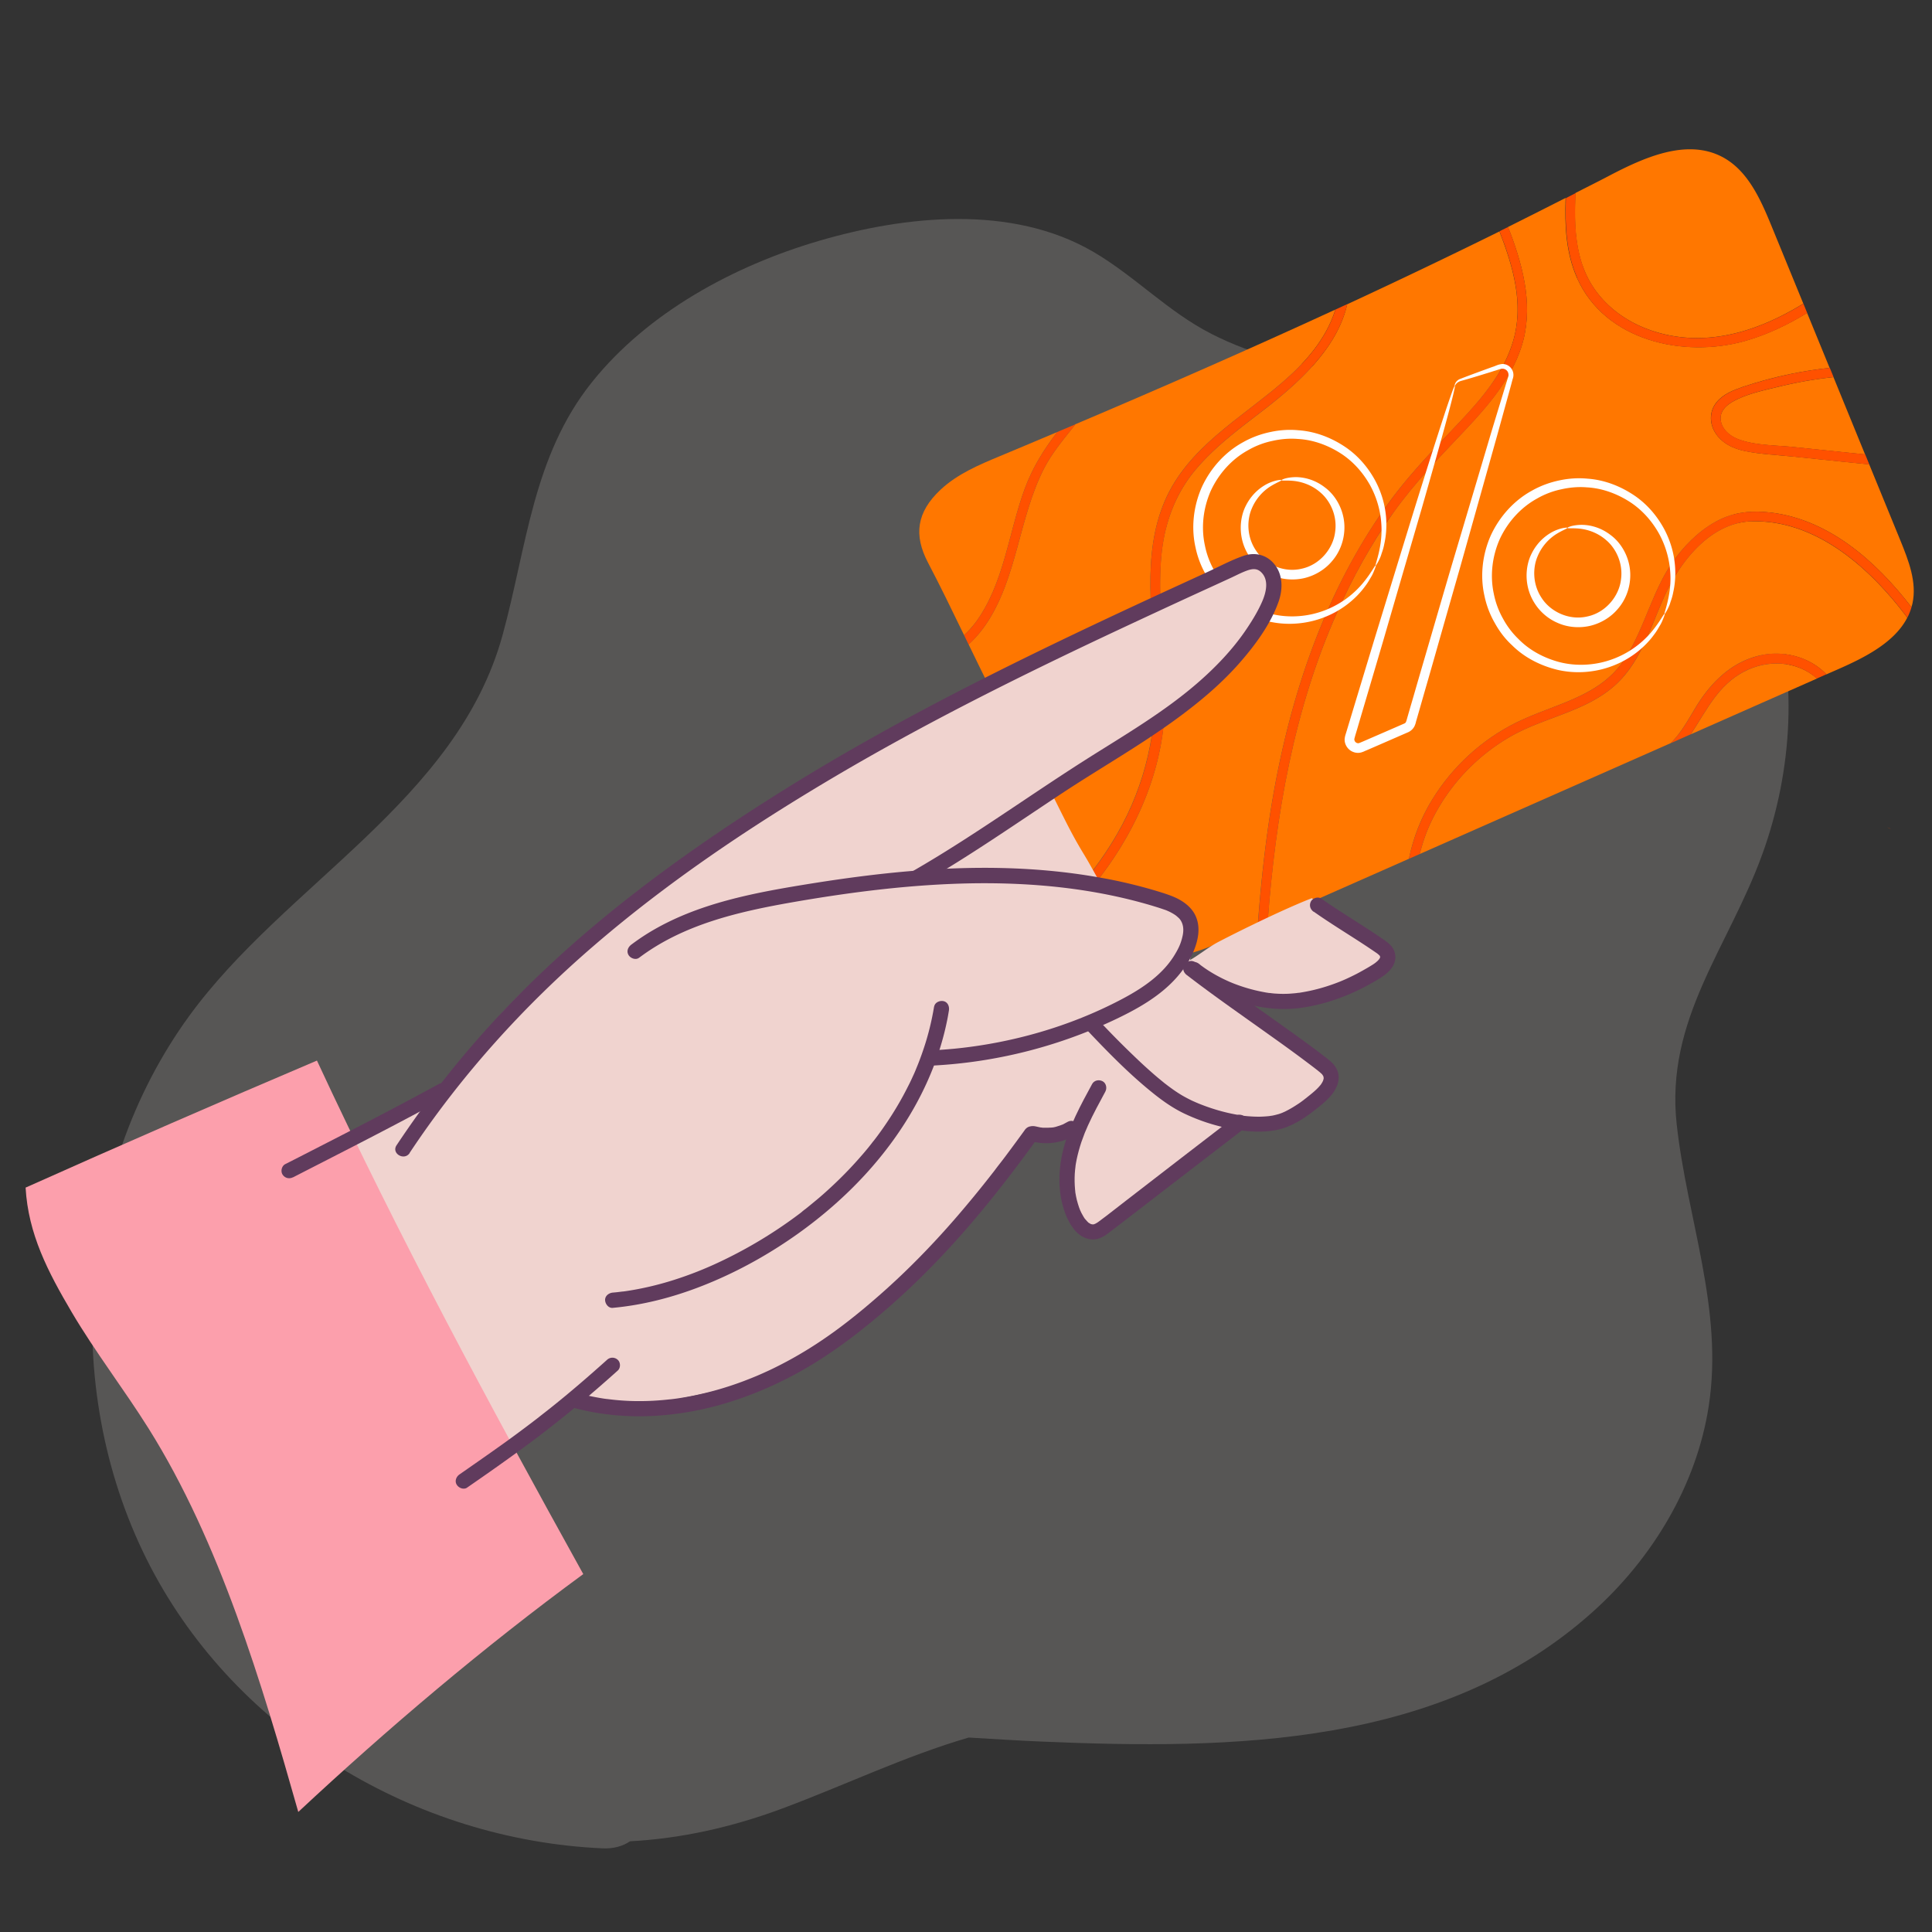 <svg xmlns="http://www.w3.org/2000/svg" viewBox="0 0 200 200"><rect x="0" y="0" width="200" height="200" fill="#333333" stroke="none"/><defs><style>.cls-3{fill:#f70}.cls-5{fill:#fff}.cls-7{fill:#ff5100}.cls-8{fill:#603b5d}</style></defs><path d="M183.22 60.99c-2.73-7.96-8.28-15.12-15.74-19.18-8.88-4.83-18.13-3.21-27.78-3.57-4.94-.18-9.88-1.43-14.3-3.68-4.49-2.29-7.91-5.97-12.22-8.49-8.43-4.92-19.42-3.77-28.42-1.13-8.79 2.58-17.69 7.39-23.48 14.62-6.13 7.65-6.75 17.06-9.25 26.17-4.71 17.17-22.47 25.73-32.45 39.45-11.82 16.24-13.25 39.21-4.03 56.96 9.01 17.33 27.53 28.34 46.84 29.2 1.15.05 2.09-.23 2.83-.73 5.2-.28 10.46-1.42 15.75-3.39 6.45-2.4 12.69-5.42 19.31-7.35 2.6.15 5.16.32 7.62.42 19.72.84 41.45.53 57-13.45 6.15-5.52 10.73-13.08 11.99-21.3 1.54-10.02-2.24-19.33-3.32-29.16-1.19-10.87 5.35-18.27 8.86-27.94 3.14-8.64 3.78-18.69.77-27.47z" style="fill:#575655" id="BG_Strong"/><g id="Illustrations"><path d="m150.85 96.54-.24-.12" style="fill:none"/><path class="cls-7" d="m195.76 85.82-.18-.09c-.07-.03-.15-.05-.22-.08.13.06.27.11.4.17z"/><path class="cls-3" d="M101.02 64.4c2.93-4.01 3.38-9.25 5.06-13.8.81-2.2 1.97-4.06 3.37-5.88-1.97.83-3.94 1.67-5.92 2.49-2.19.91-4.43 1.86-6.16 3.48-2.5 2.34-2.79 4.71-1.31 7.54 1.3 2.48 2.52 5 3.74 7.52.48-.45.9-.92 1.22-1.35z"/><path class="cls-3" d="M119.59 69.71c-.24-5.89-1.42-12.19.97-17.81 2.38-5.58 7.86-8.56 12.24-12.36 2.33-2.02 4.45-4.41 5.41-7.41 0-.03.01-.05.02-.08-8.9 4.1-17.88 8.04-26.91 11.87-.1.13-.2.26-.29.38-1.07 1.34-2.15 2.65-2.94 4.17-.68 1.32-1.19 2.71-1.63 4.12-.85 2.72-1.43 5.52-2.44 8.18-.83 2.19-1.99 4.35-3.75 5.94.36.75.72 1.49 1.09 2.24 3.53 7.18 7.06 14.35 10.59 21.53.11.23.22.45.34.68 1.27-1.55 2.41-3.18 3.4-4.91 2.93-5.13 4.13-10.68 3.9-16.56z"/><path class="cls-3" d="M137.88 62.18c1.62-3.52 3.55-6.91 5.82-10.05 2.2-3.04 4.79-5.68 7.35-8.39 2.41-2.55 4.81-5.36 5.7-8.84.94-3.69-.17-7.46-1.53-10.94a710.7 710.7 0 0 1-15.76 7.54c-1.03 4.56-5.04 8.15-8.64 10.94-2.5 1.93-5.08 3.81-7.11 6.25-2.08 2.51-3.17 5.55-3.48 8.77-.6 6.24 1.01 12.47.09 18.71-.83 5.62-3.42 10.86-6.94 15.27-.19.24-.39.48-.59.71 1.74 3.22 4.05 6.34 7.56 6.76 2.21.26 4.37-.66 6.41-1.56 1.15-.51 2.29-1.01 3.44-1.52.26-3.56.62-7.11 1.14-10.64 1.17-7.91 3.2-15.72 6.54-23zM163.84 27.52c1.14 3.3 3.91 5.62 7.16 6.71 5.51 1.85 10.94.11 15.68-2.8-1.1-2.68-2.2-5.37-3.3-8.05-1.14-2.78-2.47-5.78-5.14-7.16-3.67-1.89-8.05.08-11.71 2-1.14.6-2.29 1.17-3.44 1.76-.12 2.55-.1 5.1.74 7.54zM179.32 41.61c-.74.43-1.37 1.1-1.17 2.03.2.94 1.05 1.57 1.9 1.87 1.74.62 3.81.58 5.63.77 1.97.2 3.93.41 5.9.61l1.49.15c-1.09-2.67-2.18-5.33-3.27-8-1.87.2-3.73.52-5.57.97-1.61.39-3.46.76-4.91 1.6zM181.42 53.96c-4.21.08-7.32 3.94-8.97 7.45-1.56 3.32-2.52 7.17-5.41 9.66-3.04 2.63-7.22 3.2-10.65 5.16-3.43 1.96-6.28 4.94-8.06 8.47-.6 1.19-1.04 2.44-1.36 3.71 8.66-3.83 17.32-7.65 25.98-11.48 1.07-1.05 1.79-2.38 2.56-3.66 1.54-2.57 3.75-4.8 6.78-5.44 2.42-.51 5.06.19 6.78 1.98.45-.2.89-.39 1.34-.59 2.72-1.2 5.73-2.75 7.03-5.28-.44-.59-.89-1.16-1.36-1.72-3.65-4.36-8.69-8.37-14.67-8.25z"/><path class="cls-3" d="M156.98 74.79c3.96-1.95 8.63-2.61 11.21-6.57 2.18-3.34 2.9-7.41 5.36-10.59 1.25-1.62 2.81-3.08 4.69-3.94 1.62-.73 3.33-.83 5.07-.63 6.04.72 10.91 5.07 14.49 9.7.02.03.05.06.07.09.04-.13.08-.25.11-.39.47-2.19-.4-4.41-1.24-6.48-1.08-2.64-2.16-5.27-3.24-7.91-.82-.08-1.65-.17-2.47-.25l-5.53-.57c-1.6-.16-3.24-.23-4.82-.55-1.26-.25-2.48-.83-3.16-1.97-.58-.98-.56-2.17.16-3.07.69-.87 1.77-1.28 2.79-1.63 1.64-.55 3.31-1 5-1.34 1.3-.27 2.61-.46 3.93-.61-.78-1.9-1.55-3.79-2.33-5.69-2.02 1.24-4.16 2.26-6.45 2.91-6.33 1.78-14.47-.01-17.37-6.53-1.16-2.62-1.28-5.45-1.18-8.28-1.99 1.01-3.98 2.02-5.97 3.01.09.22.18.45.27.67 1.4 3.75 2.4 7.83 1.11 11.77-1.08 3.3-3.38 6-5.72 8.49-2.65 2.81-5.32 5.53-7.56 8.7-2.27 3.21-4.19 6.67-5.78 10.26-4.51 10.13-6.36 20.99-7.19 31.97 4.87-2.15 9.74-4.31 14.62-6.46.44-2.15 1.24-4.23 2.42-6.14 2.08-3.39 5.14-6.21 8.71-7.97z"/><path class="cls-3" d="M180.55 69.52c-2.68 1.41-3.84 3.93-5.42 6.34-.04.05-.08.1-.11.16 2.22-.98 4.43-1.96 6.65-2.94 2.14-.95 4.29-1.89 6.43-2.84-2.04-1.83-5.1-2.01-7.54-.72z"/><path class="cls-7" d="M197.8 62.76c-3.58-4.63-8.45-8.98-14.49-9.7-1.74-.21-3.46-.11-5.07.63-1.88.85-3.44 2.32-4.69 3.94-2.46 3.18-3.19 7.25-5.36 10.59-2.58 3.97-7.25 4.62-11.21 6.57-3.57 1.76-6.63 4.58-8.71 7.97-1.17 1.91-1.97 4-2.42 6.14.37-.16.75-.33 1.12-.49.32-1.27.76-2.52 1.36-3.71 1.78-3.53 4.63-6.5 8.06-8.47 3.42-1.96 7.61-2.53 10.65-5.16 2.88-2.5 3.85-6.34 5.41-9.66 1.65-3.5 4.75-7.36 8.97-7.45 5.98-.12 11.02 3.89 14.67 8.25.47.56.92 1.14 1.36 1.72.18-.34.32-.7.43-1.08-.02-.03-.05-.06-.07-.09z"/><path class="cls-7" d="M182.3 67.83c-3.03.64-5.25 2.87-6.78 5.44-.77 1.28-1.49 2.61-2.56 3.66.68-.3 1.37-.6 2.05-.91.04-.05.08-.1.11-.16 1.59-2.41 2.74-4.92 5.42-6.34 2.45-1.29 5.5-1.12 7.54.72.33-.15.66-.29.99-.44-1.72-1.79-4.35-2.49-6.78-1.98zM120.33 76.15c.92-6.23-.69-12.47-.09-18.71.31-3.23 1.4-6.26 3.48-8.77 2.03-2.44 4.61-4.32 7.11-6.25 3.6-2.78 7.61-6.37 8.64-10.94l-1.23.57c0 .03-.01.05-.02.08-.96 2.99-3.07 5.38-5.41 7.41-4.38 3.8-9.86 6.78-12.24 12.36-2.4 5.62-1.21 11.91-.97 17.81.24 5.88-.97 11.43-3.9 16.56-.99 1.73-2.13 3.37-3.4 4.91.16.32.33.64.5.96.2-.24.4-.47.59-.71 3.52-4.41 6.11-9.65 6.94-15.27zM163.26 28.78c2.89 6.52 11.03 8.31 17.37 6.53 2.29-.64 4.43-1.67 6.45-2.91l-.39-.96c-4.74 2.9-10.17 4.65-15.68 2.8-3.25-1.09-6.02-3.42-7.16-6.71-.84-2.43-.86-4.99-.74-7.54-.34.17-.67.35-1.01.52-.1 2.83.02 5.66 1.18 8.28zM104.02 60.78c1.01-2.66 1.59-5.46 2.44-8.18.44-1.41.95-2.81 1.63-4.12.79-1.53 1.87-2.83 2.94-4.17.1-.12.2-.25.29-.38-.62.26-1.25.52-1.87.79-1.4 1.82-2.56 3.68-3.37 5.88-1.68 4.55-2.13 9.79-5.06 13.8-.32.44-.74.91-1.22 1.35.16.32.32.65.47.97 1.75-1.59 2.92-3.75 3.75-5.94zM180.48 40.04c-1.02.34-2.1.76-2.79 1.63-.72.9-.73 2.09-.16 3.07.67 1.14 1.9 1.72 3.16 1.97 1.58.31 3.22.38 4.82.55l5.53.57c.82.08 1.64.17 2.47.25-.14-.35-.29-.7-.43-1.05l-1.49-.15c-1.97-.2-3.93-.41-5.9-.61-1.82-.19-3.89-.15-5.63-.77-.86-.31-1.7-.93-1.9-1.87-.2-.93.42-1.6 1.17-2.03 1.45-.84 3.3-1.21 4.91-1.6 1.84-.45 3.7-.77 5.57-.97-.13-.32-.26-.63-.39-.95-1.32.15-2.63.34-3.93.61-1.69.35-3.36.79-5 1.34zM144.21 53.13c2.24-3.17 4.91-5.89 7.56-8.7 2.34-2.48 4.65-5.19 5.72-8.49 1.28-3.93.29-8.01-1.11-11.77-.08-.23-.18-.45-.27-.67-.29.15-.59.29-.88.44 1.36 3.48 2.47 7.25 1.53 10.94-.88 3.48-3.29 6.29-5.7 8.84-2.57 2.72-5.15 5.36-7.35 8.39-2.28 3.14-4.21 6.53-5.82 10.05-3.34 7.28-5.37 15.09-6.54 23-.52 3.53-.88 7.08-1.14 10.64.34-.15.69-.3 1.03-.46.83-10.98 2.68-21.84 7.19-31.97 1.6-3.59 3.51-7.05 5.78-10.26z"/><path class="cls-5" d="M142.42 58.55s.14-.17.32-.54c.09-.18.2-.41.28-.7.1-.28.21-.61.28-1 .34-1.49.43-3.93-.89-6.47-.66-1.25-1.64-2.51-3.02-3.48-1.37-.95-3.08-1.69-4.98-1.82-.94-.09-1.92-.03-2.89.18-.97.2-1.94.55-2.84 1.06-1.82.99-3.34 2.64-4.26 4.63-.89 2.01-1.12 4.24-.66 6.26.21 1.01.58 1.97 1.08 2.83.48.87 1.08 1.65 1.78 2.29 1.35 1.34 3.04 2.13 4.66 2.53 1.64.39 3.24.3 4.61-.04 2.78-.7 4.55-2.37 5.44-3.61.24-.31.41-.61.56-.87.16-.25.26-.48.34-.68.16-.38.22-.58.19-.59-.09-.04-.43.75-1.39 1.9a9.597 9.597 0 0 1-5.3 3.17c-1.28.27-2.76.31-4.25-.08-1.48-.4-3-1.15-4.21-2.39-.62-.6-1.16-1.31-1.59-2.1-.44-.78-.77-1.65-.95-2.57-.4-1.83-.19-3.83.61-5.65.83-1.8 2.2-3.29 3.83-4.19.81-.47 1.68-.8 2.56-.98.88-.2 1.77-.27 2.62-.2 1.72.09 3.3.74 4.57 1.58 1.28.86 2.22 2 2.87 3.14a9.655 9.655 0 0 1 1.13 6.07c-.22 1.48-.59 2.26-.5 2.3zM172.33 63.56s.14-.17.32-.54c.09-.18.2-.41.28-.7.1-.28.21-.61.28-1 .34-1.49.43-3.93-.89-6.47-.66-1.25-1.64-2.51-3.02-3.48-1.37-.95-3.08-1.69-4.98-1.82-.94-.09-1.92-.03-2.89.18-.97.2-1.94.55-2.84 1.06-1.82.99-3.34 2.64-4.26 4.63-.89 2.01-1.12 4.24-.66 6.26.21 1.01.58 1.97 1.08 2.83.48.87 1.08 1.65 1.78 2.29 1.35 1.34 3.04 2.13 4.66 2.53 1.64.39 3.24.3 4.61-.04 2.78-.7 4.55-2.37 5.44-3.61.24-.31.41-.61.56-.87.16-.25.26-.48.34-.68.16-.38.22-.58.19-.59-.09-.04-.43.75-1.39 1.9a9.597 9.597 0 0 1-5.3 3.17c-1.28.27-2.76.31-4.25-.08-1.48-.4-3-1.15-4.21-2.39a8.546 8.546 0 0 1-1.59-2.1c-.44-.78-.77-1.65-.95-2.57-.4-1.83-.19-3.83.61-5.65.83-1.8 2.2-3.29 3.83-4.19.81-.47 1.68-.8 2.56-.98.88-.2 1.77-.27 2.62-.2 1.72.09 3.3.74 4.57 1.58 1.28.86 2.22 2 2.87 3.14a9.655 9.655 0 0 1 1.13 6.07c-.22 1.48-.59 2.26-.5 2.3z"/><path class="cls-5" d="M132.69 49.71c0-.05-.47-.06-1.23.25-.74.31-1.81 1.03-2.49 2.39-.68 1.32-.82 3.37.28 5.12.53.86 1.36 1.62 2.38 2.06 1.01.46 2.22.58 3.37.32 1.15-.27 2.18-.91 2.89-1.76.73-.84 1.14-1.88 1.25-2.89.24-2.05-.77-3.84-1.97-4.73-1.2-.94-2.48-1.12-3.28-1.07-.82.05-1.23.26-1.22.31.02.08.45 0 1.21.07.74.07 1.85.35 2.83 1.22.98.84 1.75 2.38 1.5 4.08-.2 1.67-1.54 3.37-3.45 3.79-1.91.46-3.85-.49-4.76-1.91-.95-1.42-.93-3.14-.41-4.33a5.009 5.009 0 0 1 2.02-2.34c.65-.39 1.07-.51 1.05-.6zM150.63 39.93s.11-.37.66-.51c.58-.16 1.43-.41 2.52-.75.27-.08.56-.17.86-.27.28-.07.67-.24.88-.23.25 0 .51.18.58.44.04.13.04.26 0 .4l-.18.57c-.47 1.55-1.01 3.31-1.6 5.26-1.16 3.91-2.54 8.55-4.08 13.72-.76 2.58-1.55 5.3-2.37 8.11-.41 1.41-.83 2.84-1.25 4.29-.21.73-.42 1.46-.64 2.2l-.32 1.11c-.13.46-.14.55-.32.63-1.42.62-2.83 1.23-4.21 1.83l-.26.11c-.09.04-.18.07-.2.08-.08.03-.16.02-.24-.01a.409.409 0 0 1-.26-.39c0-.04.06-.25.11-.43l.16-.53.31-1.06c.83-2.81 1.63-5.52 2.39-8.1 1.5-5.17 2.86-9.83 4-13.74 1.12-3.92 2.02-7.09 2.61-9.29.3-1.1.52-1.96.66-2.54s.2-.9.17-.91c-.03 0-.16.28-.36.85-.2.57-.49 1.4-.84 2.49-.71 2.17-1.71 5.31-2.92 9.2-1.2 3.89-2.62 8.53-4.2 13.68-.78 2.58-1.6 5.28-2.45 8.09l-.32 1.06-.16.53c-.05.18-.12.32-.16.65-.05.59.34 1.17.88 1.37.27.11.59.13.87.04.16-.05.25-.09.33-.13l.26-.11c1.39-.6 2.8-1.22 4.23-1.84.27-.12.51-.34.65-.61.15-.32.14-.43.21-.64l.32-1.11c.21-.74.42-1.47.63-2.2.42-1.45.83-2.89 1.23-4.3.8-2.82 1.58-5.54 2.32-8.13 1.46-5.19 2.77-9.86 3.87-13.78l1.46-5.3c.05-.2.1-.39.16-.58a1.136 1.136 0 0 0-1.09-1.47c-.48.04-.7.21-1.02.3-.3.11-.58.21-.85.31-1.07.39-1.9.7-2.46.92-.31.1-.48.32-.55.47-.07.15-.07.23-.05.24zM162.28 54.65c0-.05-.47-.06-1.23.25-.74.31-1.81 1.03-2.49 2.39-.68 1.32-.82 3.37.28 5.12.53.86 1.36 1.62 2.38 2.06 1.01.46 2.22.58 3.37.32 1.15-.27 2.18-.91 2.89-1.76.73-.84 1.14-1.88 1.25-2.89.24-2.05-.77-3.84-1.97-4.73-1.2-.94-2.48-1.12-3.28-1.07-.82.05-1.23.26-1.22.31.02.08.45 0 1.21.07.74.07 1.85.35 2.83 1.22.98.84 1.75 2.38 1.5 4.08-.2 1.67-1.54 3.37-3.45 3.79-1.91.46-3.85-.49-4.76-1.91-.95-1.42-.93-3.14-.41-4.33a5.009 5.009 0 0 1 2.02-2.34c.65-.39 1.07-.51 1.05-.6z"/><path d="M50.02 151.52c-5.44-10.87-10.89-21.74-16.33-32.62 4.21-2.36 8.29-4.55 12.69-6.54l.18-.3c5.08-8.53 13.26-14.76 21.51-20.27 3.85-2.58 7.93-4.81 11.73-7.45 3.28-2.28 6.35-4.87 9.74-6.99 2.6-1.63 5.37-2.97 8.13-4.3 9.17-4.44 18.33-8.87 27.5-13.31 1.61-.78 3.29-1.57 5.08-1.52.57.02 1.17.14 1.6.52.53.47.68 1.24.64 1.95-.12 1.96-1.45 3.62-2.78 5.07a82.496 82.496 0 0 1-20.79 16.47c1.29 2.57 2.01 4.11 3.24 6.13 1.23 2.02 1.78 3.38 2.31 3.56 1.85.62 6.56 1.42 7.86 2.87 1.07 1.19 1 2.99.87 4.59.98-.56 1.94-1.36 2.94-1.88 2.6-1.35 6.93-3.46 9.66-4.52 2.19 1.62 4.81 3.78 6.85 5.59.23.2.47.44.49.74.02.34-.25.63-.51.85-4.14 3.57-10.49 4.32-15.35 1.81 2.55 2.17 4.85 4.4 7.4 6.58.89.76 1.79 1.53 2.52 2.44.24.3.47.67.39 1.04-.05.23-.21.42-.38.59-2.26 2.39-5.74 3.57-8.99 3.06-.55.9-1.5 1.4-2.35 2.03-3.88 2.87-7.77 5.74-11.65 8.61-.29.21-.6.43-.95.46-.54.05-1.02-.35-1.36-.78-1.94-2.42-1.53-5.9-1.02-8.96-1.15.83-2.72.92-4.06.46-1.58 2.22-3.22 4.48-4.81 6.7-1.03 1.44-2.06 2.88-3.27 4.18-1.18 1.28-2.52 2.4-3.89 3.48-3.01 2.39-6.16 4.59-9.3 6.79-1.76 1.23-3.53 2.47-5.47 3.38-2.13 1-4.43 1.59-6.72 2.12-4.88 1.11-9.96 1.94-14.88 1-2.81 2.16-5.65 4.17-8.48 6.3-.12.09.06.2 0 .06z" style="fill:#f0d3cf"/><path class="cls-8" d="M66.13 99.17c4.59-3.47 10.27-4.78 15.85-5.76 6.19-1.08 12.45-1.87 18.74-1.97 6.24-.09 12.5.52 18.49 2.3.33.1.66.2.99.31.15.05.29.1.44.15.07.02.13.05.2.08a4.699 4.699 0 0 1 .94.53c-.09-.06.02.02.03.03.06.05.12.11.18.16s.11.11.16.17c-.08-.1.06.08.07.1.32.5.33 1.1.18 1.71-.16.68-.37 1.14-.72 1.73-1.24 2.14-3.39 3.59-5.6 4.75-5.32 2.8-11.3 4.51-17.27 5.1-.76.07-1.53.13-2.29.17-.43.02-.79.35-.79.79 0 .41.36.81.79.79a50.18 50.18 0 0 0 18.64-4.64c2.46-1.15 4.96-2.52 6.75-4.6.91-1.06 1.68-2.31 2.01-3.68.21-.86.22-1.75-.15-2.57-.29-.64-.8-1.14-1.39-1.52s-1.2-.6-1.83-.81c-.74-.24-1.49-.46-2.24-.66a51.26 51.26 0 0 0-4.77-1.04c-3.21-.56-6.46-.85-9.72-.93-6.58-.16-13.14.54-19.63 1.57-5.86.94-11.97 2.01-17.1 5.17-.6.37-1.18.77-1.74 1.19-.34.26-.52.68-.28 1.08.2.33.74.54 1.08.28z"/><path class="cls-8" d="M96.7 104.18c-.24 1.46-.59 2.9-1.06 4.31-.23.69-.48 1.38-.76 2.05-.01.03-.12.28-.05.13-.04.09-.07.17-.11.26-.07.17-.15.34-.23.51-.15.34-.31.67-.48 1a33.18 33.18 0 0 1-2.24 3.82c-.41.61-.84 1.21-1.29 1.79-.09.12-.02.03 0 0-.03.04-.06.07-.09.11-.06.07-.12.15-.17.22l-.35.44c-.24.29-.48.58-.73.86-.97 1.12-2.01 2.19-3.1 3.2-.56.52-1.12 1.02-1.71 1.5-.29.24-.58.48-.88.72-.06.05-.13.1-.2.15-.04.03-.07.06-.11.09-.02.01-.13.1-.06.05s-.03.02-.03.03c-.04.03-.08.06-.11.09l-.25.19c-2.53 1.9-5.25 3.54-8.1 4.89a37.91 37.91 0 0 1-4.83 1.91c-1.67.53-3.38.93-5.12 1.18-.06 0-.11.02-.17.02.12-.02-.02 0-.04 0-.11.01-.22.03-.33.04-.22.03-.44.05-.67.07-.41.04-.81.34-.79.79.02.39.35.83.79.79 3.68-.34 7.23-1.37 10.61-2.83 3.01-1.3 5.88-2.94 8.55-4.84 2.51-1.79 4.85-3.82 6.94-6.09 2.06-2.24 3.88-4.72 5.34-7.4s2.55-5.54 3.16-8.52c.08-.37.14-.74.2-1.1.07-.41-.11-.87-.55-.97-.38-.09-.9.12-.97.55zM42.41 119.34c5.33-8.03 11.81-15.2 19.11-21.48 7.55-6.5 15.87-12.1 24.42-17.18 9.7-5.76 19.81-10.78 30.01-15.56 2.52-1.18 5.04-2.35 7.56-3.51 1.29-.59 2.58-1.18 3.86-1.77.59-.27 1.18-.59 1.79-.8.51-.17.97-.21 1.38.18.85.8.53 2.11.12 3.05-.48 1.1-1.14 2.15-1.82 3.14-1.31 1.88-2.91 3.56-4.62 5.07-3.65 3.22-7.86 5.64-11.95 8.24-4.82 3.07-9.48 6.37-14.33 9.39-1.14.71-2.29 1.4-3.45 2.07-.88.51-.09 1.87.8 1.36 5.04-2.89 9.8-6.22 14.65-9.42 4.33-2.86 8.9-5.4 13.02-8.58 1.94-1.49 3.78-3.11 5.39-4.95 1.61-1.84 3.19-3.99 4.01-6.31.42-1.2.46-2.6-.29-3.68-.77-1.11-2.03-1.5-3.31-1.07-1.35.46-2.65 1.18-3.95 1.77-1.31.6-2.63 1.21-3.94 1.81-5.25 2.42-10.49 4.88-15.67 7.44-5.18 2.56-10.31 5.22-15.34 8.06a221.68 221.68 0 0 0-14.28 8.75c-4.15 2.77-8.2 5.69-12.09 8.83-3.78 3.05-7.4 6.32-10.77 9.82-3.45 3.58-6.64 7.41-9.53 11.45-.73 1.02-1.44 2.05-2.14 3.1-.56.85.8 1.64 1.36.8zM135.99 94.37c1.74 1.23 3.57 2.33 5.36 3.51.41.27.82.55 1.23.83.02.02.12.09 0 0 .04.04.09.07.13.11l.12.12c-.02-.02-.07-.12 0 0 0 0 .08.19.05.09-.03-.12 0 .2 0-.05v.13c0-.19-.01 0-.03.06-.03.1.1-.14-.01.01l-.07.11c-.11.17.07-.05-.02.03-.04.04-.08.09-.12.13-.08.08-.16.14-.24.21-.1.09.15-.1-.04.03-.06.04-.11.08-.17.12-.45.29-.93.56-1.4.82s-.95.49-1.43.71c-.44.2-.84.36-1.37.55-1.01.36-2.05.64-3.11.82l-.36.06c-.26.04.15-.02-.11.01-.05 0-.11.01-.16.02-.26.03-.53.05-.8.07-.44.02-.88.02-1.32-.01a6.5 6.5 0 0 1-.62-.06c-.02 0-.25-.03-.07 0-.05 0-.09-.01-.14-.02-.14-.02-.28-.04-.42-.07a17.188 17.188 0 0 1-3.29-.95c-.05-.02-.09-.04-.14-.06-.17-.07.07.03-.08-.03-.25-.11-.51-.23-.76-.35-.46-.23-.92-.48-1.35-.75-.21-.13-.42-.27-.62-.41-.1-.07-.19-.14-.29-.21.12.09.03.02 0 0-.07-.05-.13-.11-.2-.16-.32-.26-.81-.33-1.11 0-.27.29-.34.83 0 1.11 1.59 1.32 3.48 2.24 5.44 2.85 1.97.61 4.02.86 6.07.6 2.36-.31 4.63-1.09 6.74-2.19.51-.27 1.01-.55 1.5-.85s.97-.66 1.31-1.14c.38-.54.47-1.21.2-1.82-.24-.53-.74-.87-1.21-1.19-2.07-1.42-4.24-2.69-6.29-4.13-.34-.24-.89-.07-1.08.28-.21.4-.08.82.28 1.08z"/><path class="cls-8" d="M122.89 100.96c2.7 2.08 5.5 4.02 8.27 6 1.38.98 2.75 1.96 4.1 2.98.32.24.64.48.96.73.07.06.15.11.22.17-.12-.09.11.09.13.11.08.06.15.13.23.2.04.04.07.07.1.11-.07-.08 0 0 .03.05.01.02.09.15.05.07s.02.05.02.07c0 .03.01.07.02.1-.04-.13 0-.06 0-.01v.13c0-.13.02-.07 0-.01l-.03.13c0 .02-.09.22-.02.07-.08.18-.18.34-.3.5.08-.11-.1.11-.12.13-.08.09-.16.17-.24.25-.31.3-.65.57-.99.84-.08.07-.17.14-.26.2.08-.06-.02.02-.03.03l-.13.1c-.2.15-.39.29-.6.42-.36.24-.73.46-1.12.66-.1.05-.19.1-.29.14-.05.02-.1.04-.15.07.09-.04 0 0-.01 0-.16.06-.31.12-.48.16-.15.04-.3.08-.45.11-.08.02-.16.03-.23.04-.04 0-.08.01-.12.02-.15.03.1 0 0 0-.35.04-.69.06-1.04.07-.36 0-.73-.01-1.09-.04-.18-.01-.36-.03-.54-.05-.05 0-.09-.01-.14-.02-.12-.01.13.02 0 0-.1-.02-.21-.03-.31-.05-1.51-.24-2.98-.68-4.39-1.26-.11-.04.12.05.01 0-.04-.02-.08-.03-.12-.05-.08-.03-.15-.07-.23-.1a6.5 6.5 0 0 1-.46-.22 13.3 13.3 0 0 1-.83-.45c-.55-.33-1.08-.71-1.59-1.1.14.1-.06-.05-.09-.07-.07-.05-.14-.11-.2-.16-.15-.12-.29-.24-.44-.36-.29-.24-.58-.49-.86-.74-.59-.52-1.16-1.05-1.72-1.59a90.91 90.91 0 0 1-3.1-3.11c-.21-.21-.41-.43-.62-.65-.28-.3-.83-.31-1.11 0s-.3.79 0 1.11c2.09 2.21 4.22 4.39 6.58 6.31 1.09.89 2.23 1.71 3.51 2.31 1.45.68 2.98 1.19 4.55 1.5s3.2.47 4.79.19c1.76-.31 3.28-1.4 4.63-2.51.74-.6 1.46-1.26 1.8-2.18.16-.44.19-.97.03-1.41-.18-.49-.51-.87-.92-1.19-1.37-1.08-2.78-2.1-4.2-3.11-2.91-2.09-5.87-4.13-8.74-6.29-.32-.24-.63-.48-.94-.72s-.9-.06-1.08.28c-.22.42-.07.81.28 1.08z"/><path class="cls-8" d="M127.93 115.53c-3.76 2.88-7.5 5.78-11.25 8.67-.97.74-1.92 1.51-2.9 2.23-.1.08-.21.15-.32.21-.04.03-.09.05-.13.07.14-.07-.08.02-.09.03-.13.05-.05.02 0 .01h-.2c.03 0 .16.04.01 0-.06-.02-.13-.03-.19-.06.17.06-.02-.02-.05-.04-.04-.02-.08-.05-.11-.07-.18-.11.09.1-.06-.05-.03-.03-.07-.06-.1-.1-.08-.08-.16-.17-.24-.27.09.11 0-.01-.03-.04-.05-.07-.09-.14-.13-.21-.29-.49-.4-.78-.56-1.31-.08-.25-.14-.51-.19-.76-.03-.13-.05-.26-.07-.39-.03-.16-.01-.06 0-.03l-.03-.28c-.05-.54-.06-1.09-.03-1.63.02-.27.04-.53.08-.8 0 .04-.02.13 0-.03l.03-.2c.02-.14.05-.29.08-.43.13-.62.3-1.24.5-1.84.11-.31.22-.61.34-.92.11-.27.2-.47.34-.79.54-1.19 1.17-2.34 1.79-3.49.2-.36.1-.88-.28-1.08s-.87-.1-1.08.28c-1.18 2.17-2.39 4.38-2.99 6.79-.58 2.31-.59 4.8.37 7.01.47 1.07 1.28 2.18 2.54 2.29.62.06 1.19-.22 1.67-.58.52-.39 1.02-.78 1.54-1.18l5.88-4.53c2.23-1.72 4.45-3.43 6.68-5.14.33-.25.53-.69.28-1.08-.21-.32-.73-.55-1.08-.28z"/><path class="cls-8" d="M106.77 118.14c1.52.42 3.19.19 4.54-.64.35-.21.52-.72.28-1.08s-.7-.51-1.08-.28c-.15.09-.3.17-.46.25-.04.02-.08.04-.12.05.08-.03.09-.04.04-.02-.07.03-.14.06-.21.08-.29.1-.63.22-.94.23.21-.01-.07 0-.11 0-.06 0-.13 0-.19.01H108c-.06 0-.13 0-.19-.02-.04 0-.09 0-.13-.01.1.01.11.01.02 0-.17-.03-.34-.07-.51-.11-.4-.11-.88.14-.97.55s.12.85.55.97z"/><path class="cls-8" d="M106.07 117c-.58.8-1.16 1.59-1.75 2.38-.28.38-.57.76-.86 1.13-.14.18-.28.36-.42.55-.1.13-.05.06-.02.03l-.1.13c-.08.11-.17.21-.25.32a116.58 116.58 0 0 1-3.6 4.39c-2.46 2.85-5.09 5.56-7.92 8.05-2.85 2.51-5.73 4.75-9.08 6.62-.81.45-1.64.88-2.49 1.28-.42.19-.83.38-1.26.56-.14.06.17-.07-.07.03l-.15.06c-.1.04-.19.08-.29.12l-.69.27c-1.73.66-3.5 1.18-5.31 1.55-.44.09-.89.17-1.33.24-.23.04-.46.07-.69.1.15-.02-.14.02-.17.02-.13.02-.26.03-.38.04-.91.1-1.82.16-2.73.17a24.641 24.641 0 0 1-3.37-.18c-.11-.01-.23-.03-.34-.04.03 0 .14.02-.02 0l-.23-.03c-.45-.07-.89-.15-1.33-.24s-.88-.2-1.32-.31c-.4-.11-.87.13-.97.55s.12.86.55.97c3.68.98 7.52 1.07 11.28.49s7.38-1.85 10.76-3.57c3.45-1.76 6.58-4.04 9.53-6.54 2.92-2.47 5.65-5.17 8.2-8.03 2.6-2.91 5.01-5.98 7.32-9.13l.87-1.2c.24-.34.07-.89-.28-1.08-.41-.22-.82-.08-1.08.28z"/><path d="M30.87 187.58c9.31-8.69 19.24-17.1 29.51-24.63-9.71-17.53-19.13-34.98-27.57-53.16-10.09 4.29-20.15 8.67-30.16 13.15.27 4.81 2.32 8.73 4.77 12.89 2.45 4.15 5.41 7.98 7.97 12.06 7.36 11.74 11.71 26.36 15.49 39.69z" style="fill:#fc9fac"/><path class="cls-8" d="M30.33 121.88c4.11-2.11 8.23-4.2 12.31-6.37 1.2-.64 2.39-1.28 3.58-1.93.36-.2.51-.73.28-1.08s-.69-.49-1.08-.28c-4.05 2.21-8.16 4.34-12.27 6.44-1.21.62-2.41 1.24-3.62 1.85-.37.19-.5.73-.28 1.08.24.37.69.48 1.08.28zM48.35 154c2.13-1.47 4.25-2.96 6.33-4.5 1.95-1.45 3.86-2.96 5.72-4.53 1.2-1.01 2.38-2.04 3.55-3.09.31-.28.3-.84 0-1.11a.807.807 0 0 0-1.11 0c-1.94 1.74-3.92 3.45-5.96 5.07l-.69.54c-.11.09-.22.17-.33.26l-.16.13c-.03.02-.05.04-.08.06-.1.07.09-.07 0 0-.47.36-.94.72-1.41 1.07-.96.72-1.92 1.42-2.9 2.11-1.24.88-2.49 1.75-3.74 2.62-.34.23-.53.7-.28 1.08.22.34.72.53 1.08.28z"/></g></svg>